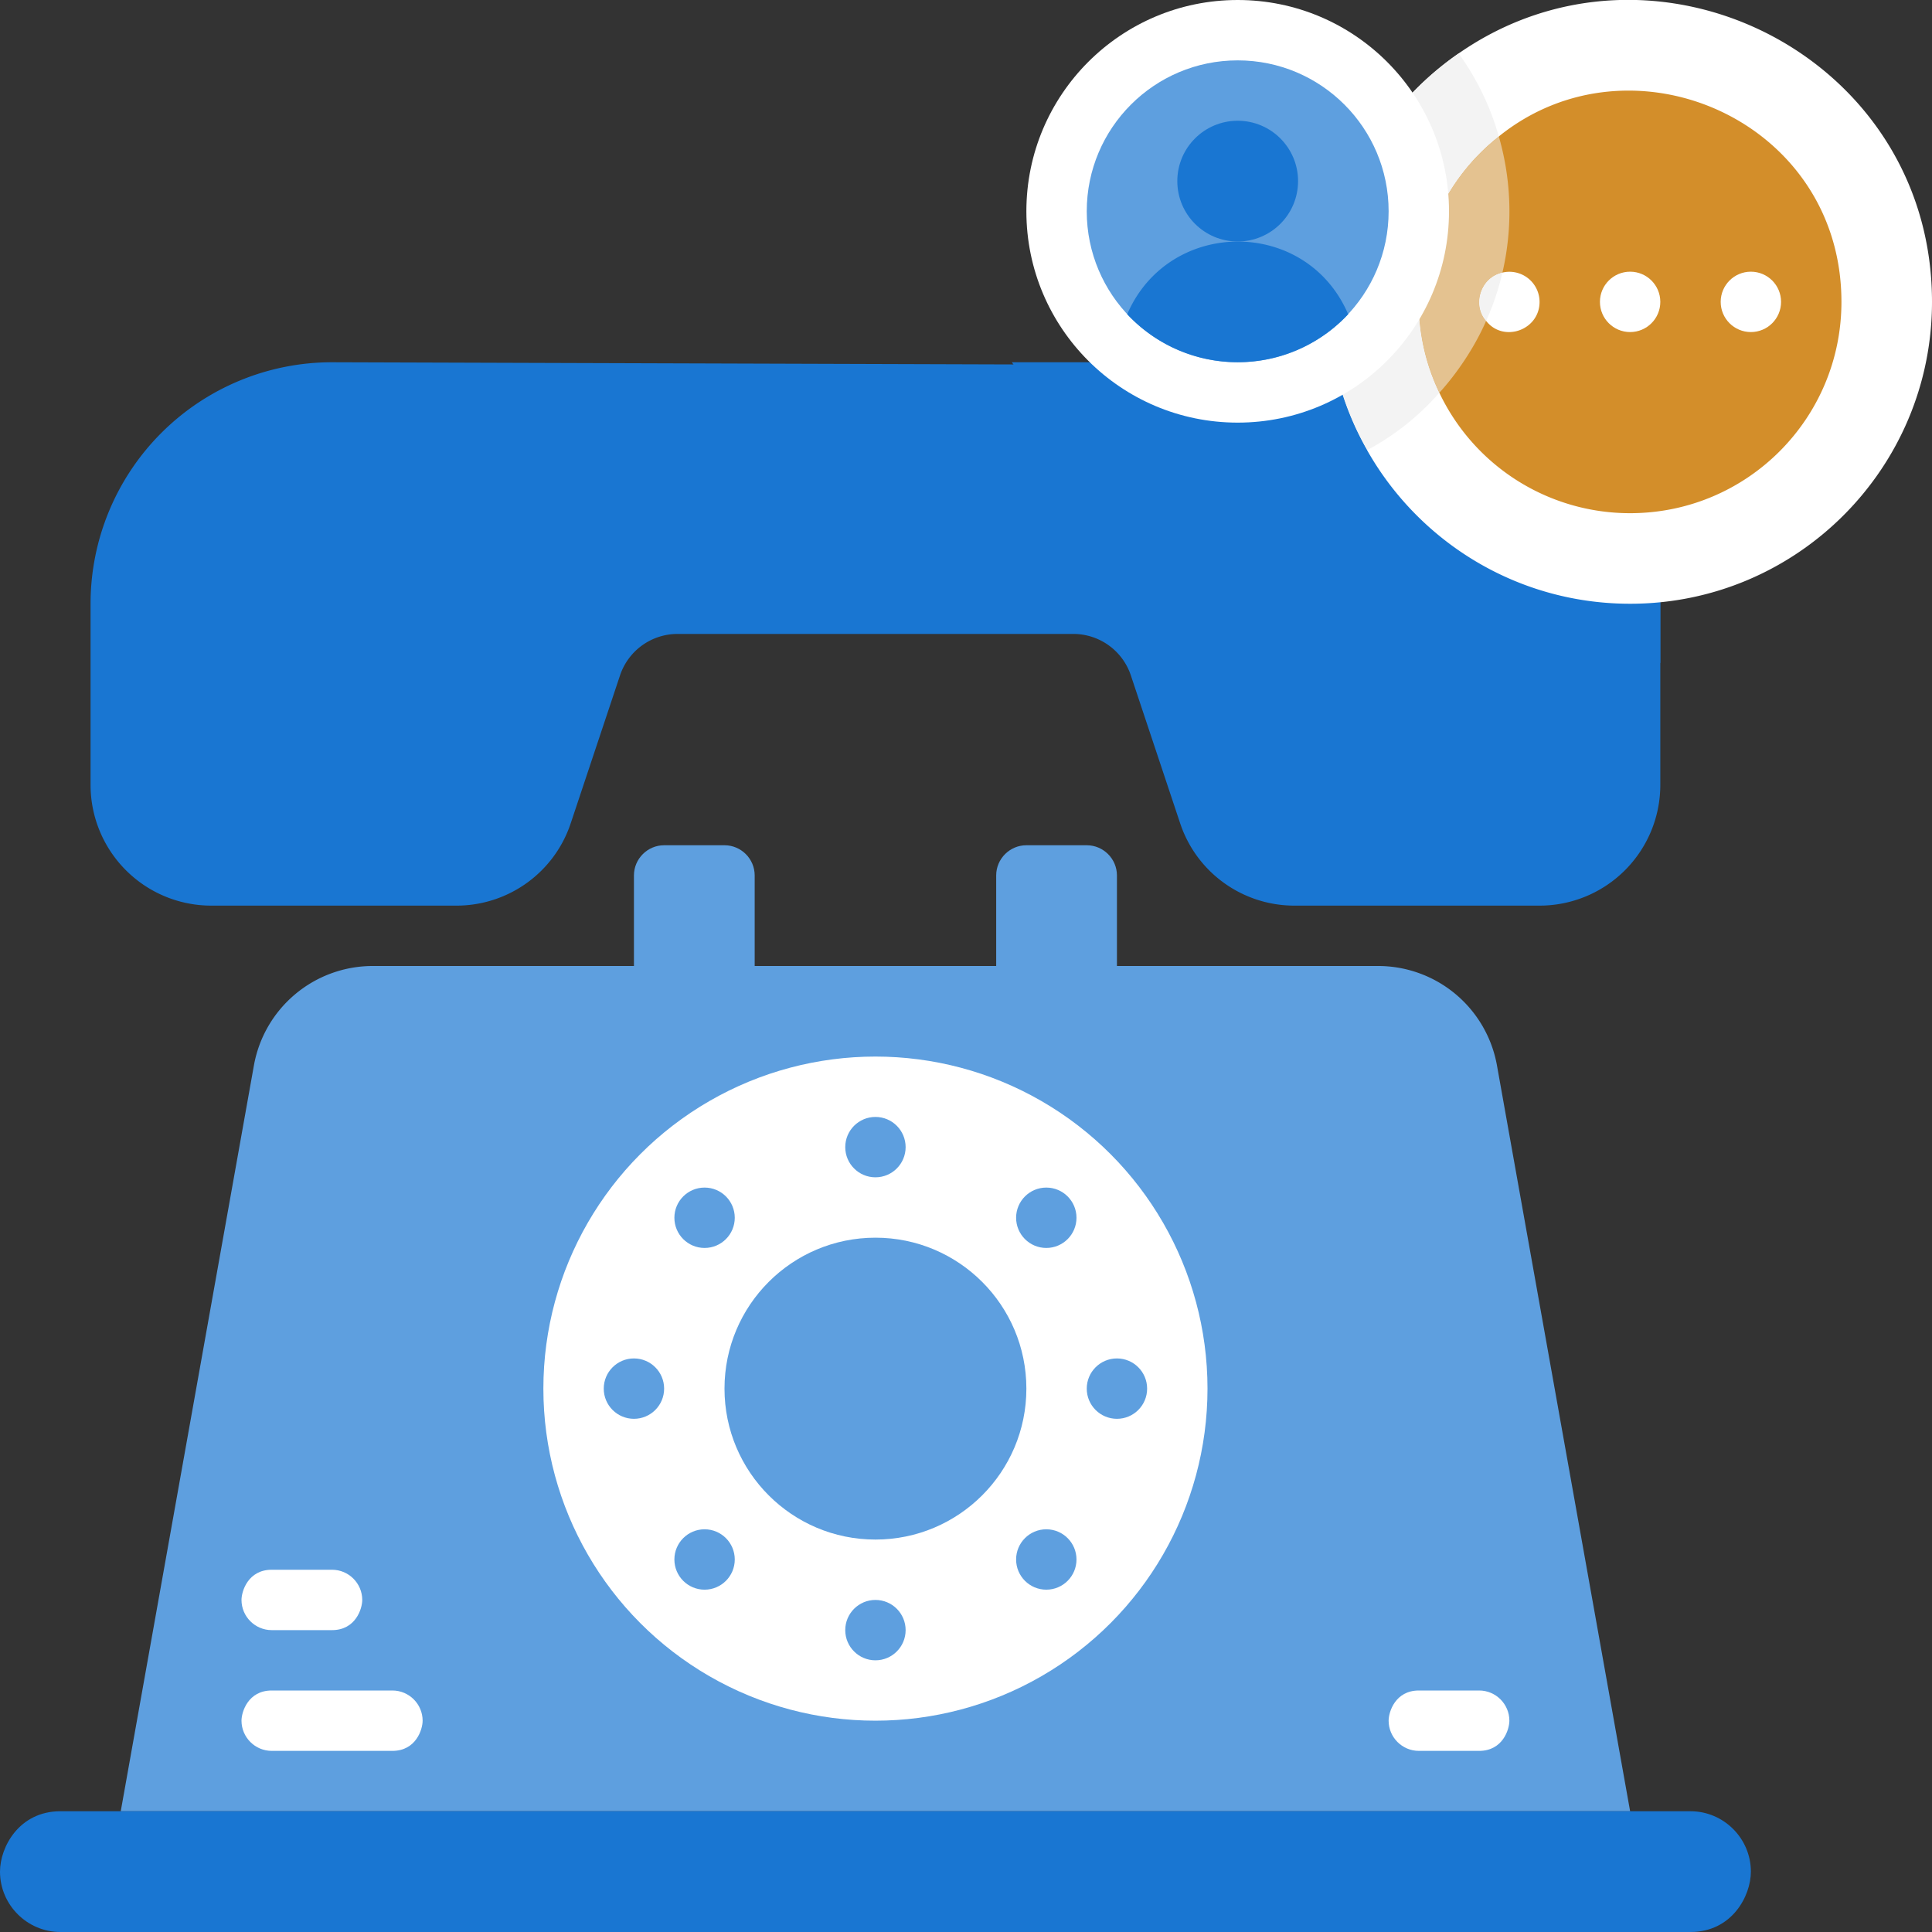 <svg xmlns="http://www.w3.org/2000/svg" viewBox="0 0 64 64" xmlns:v="https://vecta.io/nano"><rect x="0" y="0" width="64" height="64" fill="#333333" stroke="none"/><path d="M54 60H4l4.41-24.7a4 4 0 0 1 3.94-3.3h33.3a4 4 0 0 1 3.94 3.3L54 60z" fill="#5e9fdf"/><path d="M58 62c0 .81-.63 2-2 2H2c-1.1 0-2-.9-2-2 0-.81.63-2 2-2h54c1.1 0 2 .9 2 2z" fill="#1976d2"/><path d="M25 29v3h-4v-3c0-.55.45-1 1-1h2c.55 0 1 .45 1 1zm12 0v3h-4v-3c0-.55.45-1 1-1h2c.55 0 1 .45 1 1z" fill="#5e9fdf"/><circle cx="29" cy="46" r="11" fill="#fff"/><g fill="#5e9fdf"><circle cx="29" cy="46" r="5"/><circle cx="29" cy="38" r="1"/><circle cx="23.34" cy="40.34" r="1"/><circle cx="21" cy="46" r="1"/><circle cx="23.34" cy="51.66" r="1"/><circle cx="29" cy="54" r="1"/><circle cx="34.66" cy="51.66" r="1"/><circle cx="37" cy="46" r="1"/><circle cx="34.66" cy="40.34" r="1"/></g><g fill="#1976d2"><path d="M55 19.95V26a4 4 0 0 1-4 4h-8.12c-1.72 0-3.25-1.1-3.79-2.74l-1.63-4.89a2.01 2.01 0 0 0-1.9-1.37H22.44a2.01 2.01 0 0 0-1.9 1.37l-1.63 4.89C18.37 28.9 16.84 30 15.12 30H7a4 4 0 0 1-4-4v-6a8 8 0 0 1 8-8l37.39.12c3.74.66 6.59 3.91 6.61 7.83z"/><path d="M55 20v1.96c-6.14.56-11.8-3.81-12.83-9.96H47a8 8 0 0 1 8 8z"/></g><path d="M64 10c0 5.51-4.47 10-10 10-4.85 0-8.88-3.45-9.8-8a10.02 10.02 0 0 1 4.12-10.23C54.8-2.74 64 1.84 64 10z" fill="#fff"/><path d="M61 10c0 3.87-3.13 7-7 7a6.99 6.99 0 0 1-6.32-3.99c-1.36-2.81-.68-6.4 1.97-8.49C54.05.97 61 3.99 61 10z" fill="#d38e2a"/><g fill="#fff"><path d="M51 10c0 .94-1.2 1.36-1.77.63-.46-.52-.2-1.43.54-1.6A1 1 0 0 1 51 10z"/><circle cx="54" cy="10" r="1"/></g><path d="M45.29 14.91c-4 2.19-9.13 1.02-11.77-2.91H44.2a9.71 9.71 0 0 0 1.09 2.91z" fill="#1976d2"/><path d="M47.68 13.01a8.5 8.5 0 0 1-2.39 1.9c-2.49-4.34-1.33-10.12 3.03-13.14a8.77 8.77 0 0 1 1.33 2.75c-2.65 2.1-3.32 5.69-1.97 8.49z" fill="#f3f3f3"/><path d="M49.23 10.63c-.4.92-1.01 1.79-1.55 2.38-1.36-2.81-.68-6.4 1.97-8.49a8.96 8.96 0 0 1 .12 4.51c-.74.17-1 1.08-.54 1.6z" fill="#e4c290"/><path d="M49.77 9.03c-.13.56-.31 1.09-.54 1.6-.46-.52-.2-1.43.54-1.6z" fill="#f3f3f3"/><circle cx="41" cy="7" r="7" fill="#fff"/><circle cx="41" cy="7" r="5" fill="#5e9fdf"/><g fill="#1976d2"><path d="M44.66 10.41a5.01 5.01 0 0 1-7.32 0c1.38-3.2 5.94-3.22 7.32 0z"/><circle cx="41" cy="6" r="2"/></g><g fill="#fff"><circle cx="58" cy="10" r="1"/><path d="M13 58H9c-.55 0-1-.45-1-1 0-.29.22-1 1-1h4c.55 0 1 .45 1 1 0 .29-.22 1-1 1zm-2-4H9c-.55 0-1-.45-1-1 0-.29.22-1 1-1h2c.55 0 1 .45 1 1 0 .29-.22 1-1 1zm38 4h-2c-.55 0-1-.45-1-1 0-.29.22-1 1-1h2c.55 0 1 .45 1 1 0 .29-.22 1-1 1z"/></g></svg>
